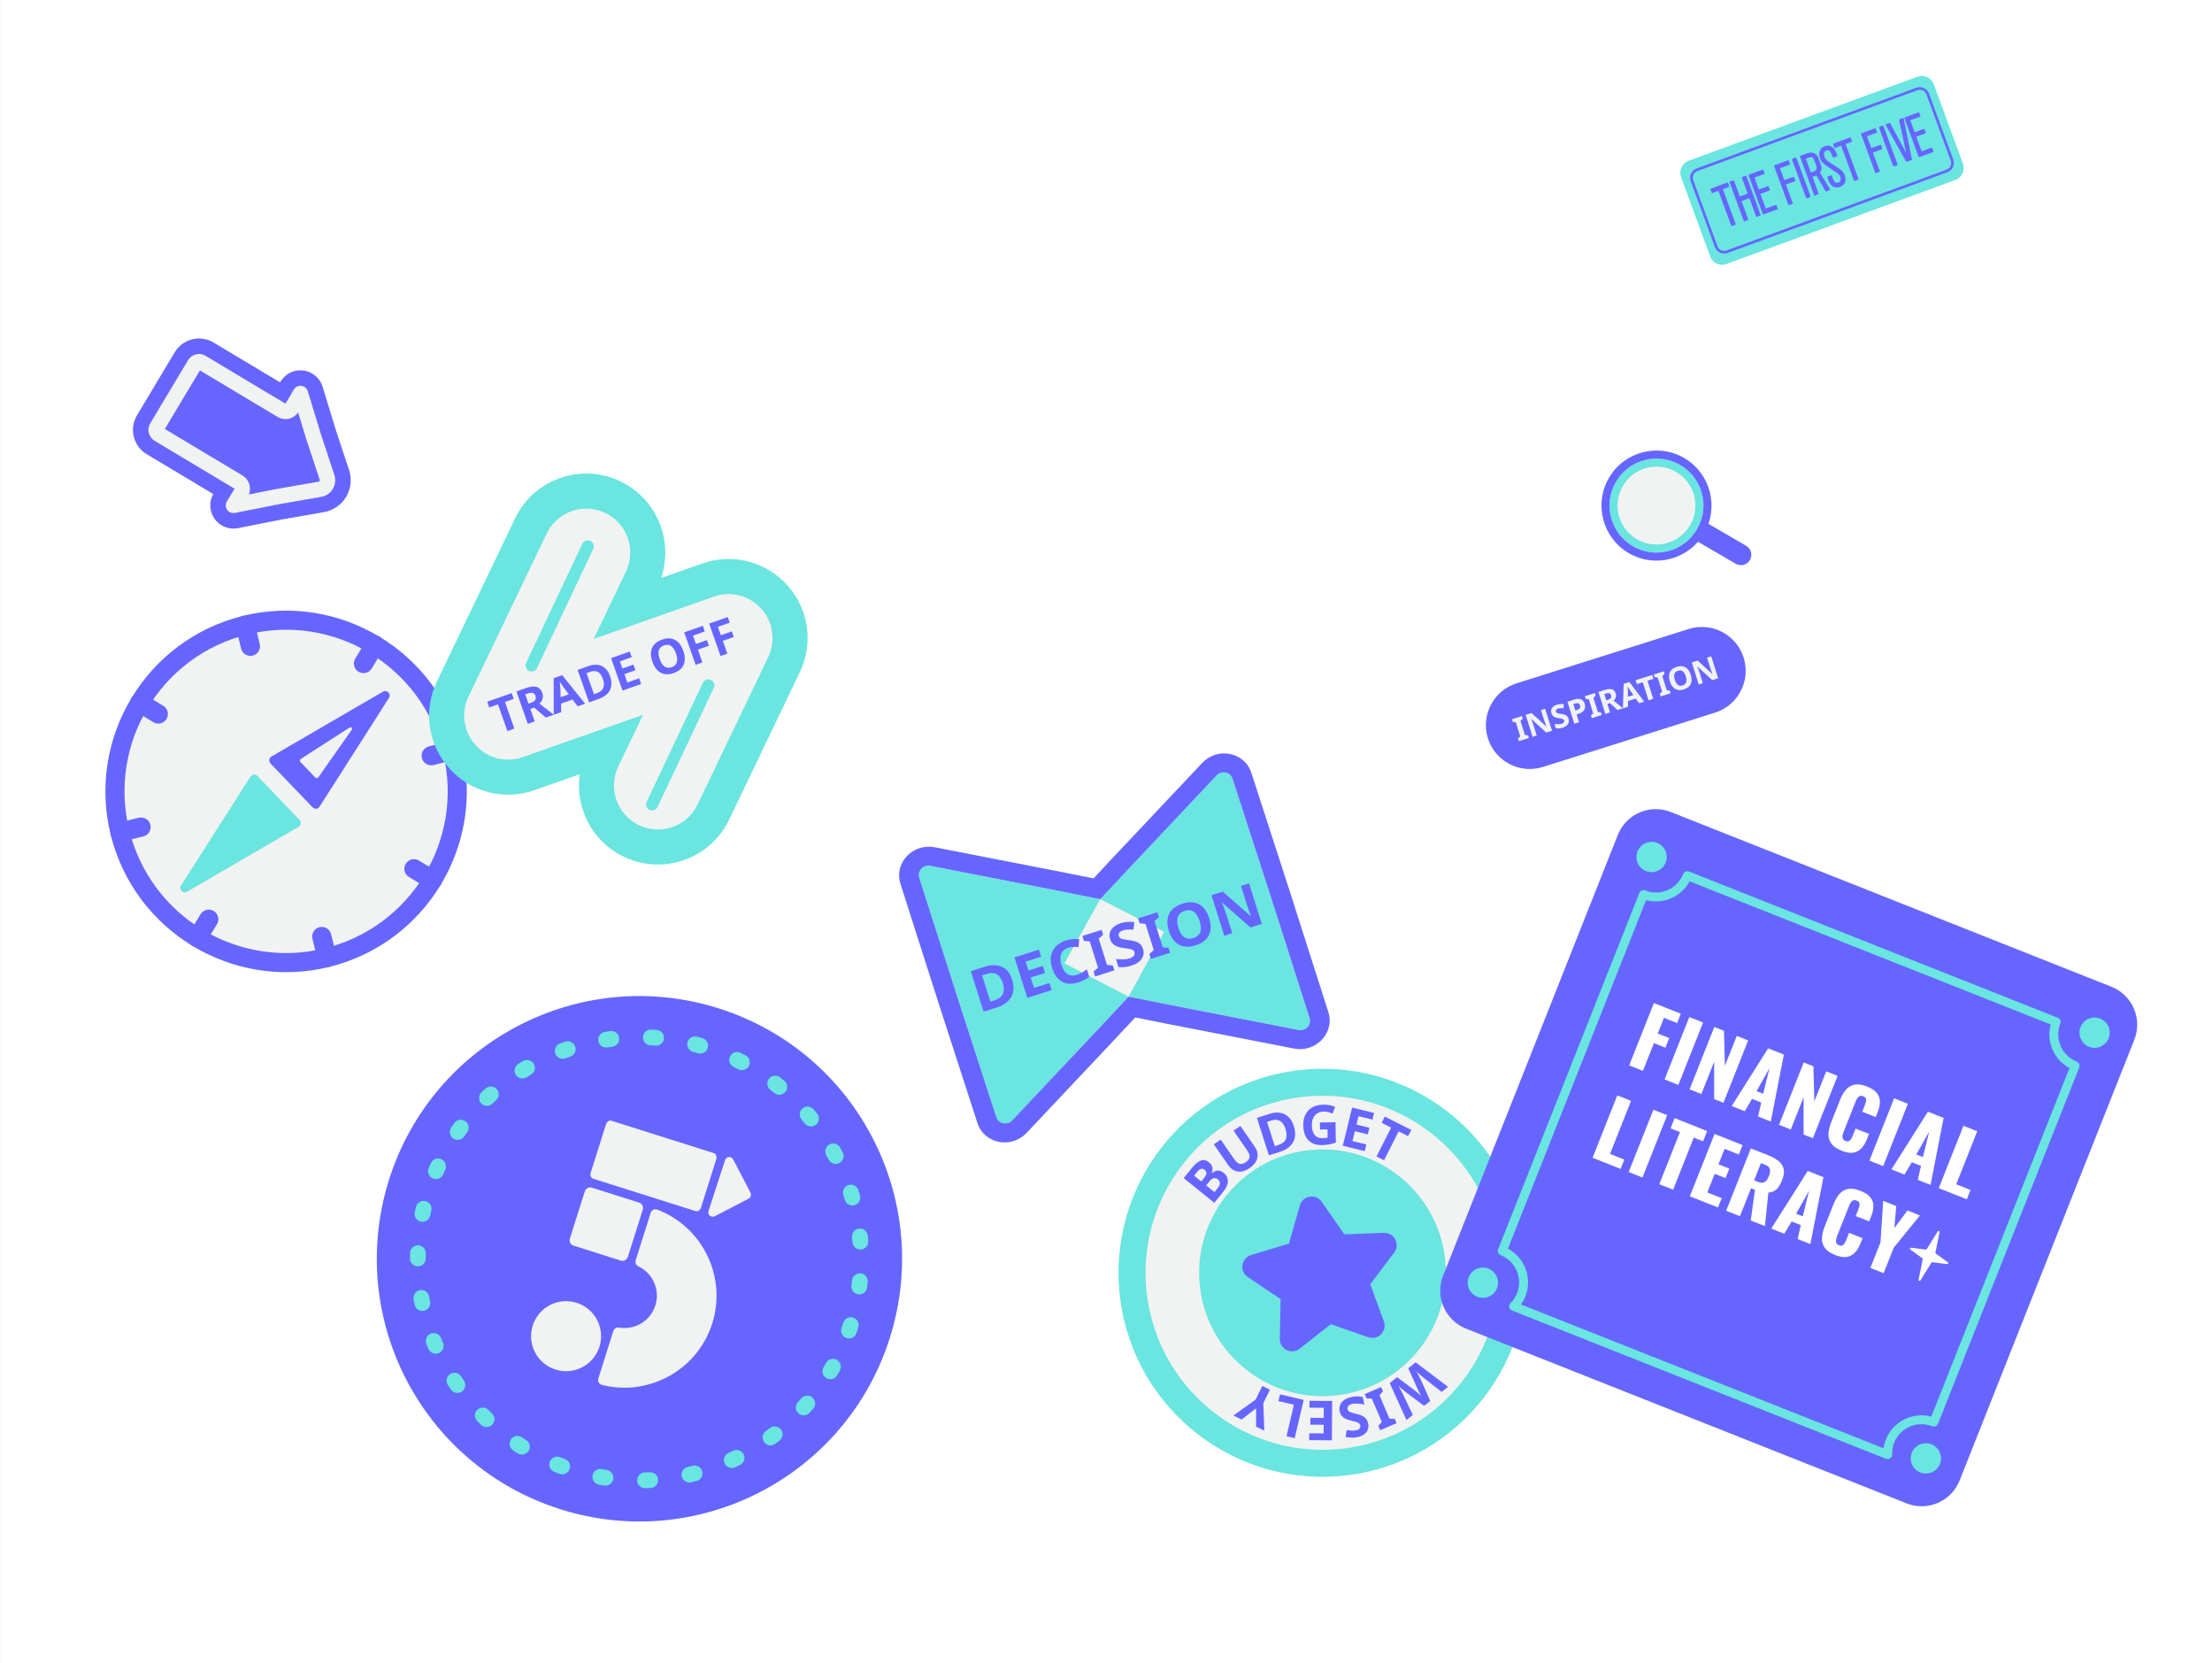 <svg width="459" height="345" viewBox="0 0 459 345" fill="none" xmlns="http://www.w3.org/2000/svg">
<rect x="0" y="0" width="459" height="345" fill="#333333" stroke="none"/>
<rect width="459" height="345" transform="translate(0.005)" fill="white"/>
<g clip-path="url(#clip0_34_4216)">
<path d="M281.885 305.7C304.894 301.581 320.207 279.589 316.089 256.58C311.97 233.571 289.978 218.257 266.969 222.376C243.96 226.495 228.646 248.487 232.765 271.496C236.884 294.505 258.876 309.818 281.885 305.7Z" fill="#6AE5DF"/>
<path d="M280.898 300.188C260.967 303.756 241.846 290.444 238.277 270.509C234.708 250.574 248.025 231.456 267.956 227.888C287.887 224.32 307.008 237.632 310.577 257.567C314.145 277.502 300.833 296.619 280.898 300.188ZM269.916 238.841C256.022 241.328 246.743 254.654 249.23 268.549C251.717 282.443 265.043 291.722 278.937 289.235C292.832 286.748 302.111 273.422 299.624 259.527C297.137 245.633 283.81 236.354 269.916 238.841Z" fill="#F1F2F2"/>
<path d="M267.469 257.978L269.717 250.073C270.305 248.003 273.039 247.543 274.268 249.314L278.959 256.063L287.172 255.758C289.325 255.678 290.603 258.137 289.298 259.854L284.331 266.401L287.156 274.116C287.897 276.138 285.955 278.115 283.918 277.405L276.155 274.701L269.689 279.776C267.997 281.106 265.518 279.869 265.563 277.715L265.734 269.498L258.912 264.919C257.123 263.717 257.536 260.977 259.596 260.355L267.464 257.979L267.469 257.978Z" fill="#6666FF"/>
<path d="M247.282 242.343C247.986 241.473 248.626 240.941 249.203 240.752C249.779 240.563 250.339 240.686 250.881 241.122C251.148 241.337 251.34 241.573 251.454 241.824C251.569 242.078 251.618 242.332 251.605 242.592C251.591 242.852 251.527 243.096 251.409 243.324L251.454 243.359C251.663 243.183 251.897 243.047 252.157 242.94C252.418 242.838 252.696 242.805 252.992 242.851C253.289 242.897 253.604 243.051 253.936 243.318C254.322 243.628 254.577 243.991 254.698 244.403C254.819 244.816 254.816 245.255 254.679 245.718C254.543 246.181 254.28 246.658 253.89 247.145L251.976 249.521L245.625 244.398L247.282 242.343ZM249.885 244.323C250.202 243.931 250.345 243.604 250.324 243.342C250.303 243.079 250.172 242.853 249.941 242.666C249.699 242.469 249.449 242.415 249.192 242.495C248.936 242.575 248.655 242.806 248.349 243.188L247.783 243.891L249.27 245.091L249.886 244.327L249.885 244.323ZM250.29 245.914L251.998 247.29L252.695 246.426C253.019 246.024 253.163 245.675 253.129 245.389C253.094 245.099 252.947 244.854 252.69 244.646C252.529 244.516 252.361 244.439 252.183 244.406C252.005 244.373 251.809 244.409 251.604 244.51C251.398 244.611 251.18 244.805 250.951 245.091L250.29 245.91L250.29 245.914Z" fill="#6666FF"/>
<path d="M260.39 237.915C260.709 238.378 260.9 238.869 260.953 239.379C261.007 239.894 260.903 240.399 260.645 240.901C260.386 241.399 259.941 241.869 259.313 242.3C258.426 242.915 257.592 243.158 256.811 243.023C256.035 242.891 255.385 242.453 254.869 241.707L251.876 237.384L253.296 236.403L256.138 240.508C256.52 241.059 256.902 241.369 257.28 241.439C257.662 241.508 258.076 241.391 258.519 241.079C258.833 240.864 259.049 240.632 259.169 240.391C259.29 240.15 259.316 239.887 259.251 239.598C259.186 239.309 259.035 238.992 258.797 238.647L255.961 234.55L257.381 233.569L260.385 237.912L260.39 237.915Z" fill="#6666FF"/>
<path d="M268.469 233.592C268.754 234.487 268.828 235.282 268.682 235.983C268.541 236.683 268.213 237.279 267.7 237.771C267.19 238.262 266.514 238.641 265.672 238.912L263.302 239.672L260.814 231.901L263.384 231.08C264.206 230.816 264.948 230.735 265.616 230.839C266.284 230.943 266.863 231.222 267.349 231.681C267.835 232.14 268.212 232.778 268.469 233.592ZM266.749 234.214C266.572 233.656 266.339 233.221 266.06 232.91C265.78 232.598 265.45 232.408 265.067 232.335C264.684 232.262 264.252 232.3 263.772 232.455L262.914 232.729L264.53 237.767L265.225 237.544C266.022 237.289 266.548 236.885 266.793 236.334C267.038 235.783 267.028 235.075 266.749 234.214Z" fill="#6666FF"/>
<path d="M273.893 232.858L277.125 232.804L277.194 237.031C276.77 237.184 276.327 237.302 275.866 237.397C275.405 237.489 274.886 237.539 274.298 237.549C273.492 237.56 272.799 237.413 272.228 237.103C271.656 236.792 271.216 236.329 270.912 235.709C270.607 235.088 270.449 234.321 270.435 233.408C270.42 232.555 270.576 231.813 270.897 231.184C271.219 230.554 271.694 230.061 272.319 229.708C272.943 229.356 273.714 229.17 274.628 229.157C275.061 229.149 275.489 229.188 275.908 229.272C276.327 229.356 276.714 229.472 277.058 229.617L276.507 231.009C276.252 230.883 275.968 230.783 275.644 230.704C275.325 230.624 274.987 230.589 274.636 230.596C274.134 230.604 273.7 230.725 273.334 230.963C272.968 231.196 272.687 231.526 272.495 231.943C272.299 232.36 272.207 232.854 272.217 233.416C272.226 233.947 272.306 234.419 272.457 234.83C272.608 235.238 272.841 235.557 273.161 235.783C273.477 236.011 273.887 236.118 274.39 236.114C274.634 236.109 274.842 236.093 275.014 236.071C275.186 236.044 275.343 236.012 275.489 235.986L275.46 234.284L273.917 234.311L273.891 232.871L273.893 232.858Z" fill="#6666FF"/>
<path d="M283.195 238.803L278.631 237.685L280.571 229.762L285.131 230.88L284.792 232.257L281.906 231.552L281.478 233.293L284.163 233.952L283.824 235.328L281.14 234.669L280.641 236.71L283.527 237.415L283.187 238.804L283.195 238.803Z" fill="#6666FF"/>
<path d="M287.201 240.691L285.641 239.904L288.663 233.916L286.692 232.923L287.346 231.628L292.847 234.401L292.193 235.696L290.222 234.703L287.201 240.691Z" fill="#6666FF"/>
<path d="M291.845 294.591L288.373 286.918L289.907 285.689L293.448 288.344C293.518 288.397 293.618 288.477 293.75 288.587C293.881 288.697 294.023 288.818 294.183 288.944C294.339 289.071 294.486 289.195 294.62 289.317C294.758 289.439 294.861 289.532 294.933 289.601C294.88 289.52 294.806 289.396 294.721 289.235C294.637 289.073 294.546 288.905 294.455 288.732C294.363 288.555 294.278 288.39 294.202 288.231C294.126 288.073 294.066 287.95 294.029 287.866L292.217 283.844L293.751 282.615L300.472 287.685L299.14 288.749L295.542 285.919C295.437 285.834 295.311 285.732 295.165 285.612C295.019 285.492 294.866 285.36 294.714 285.229C294.556 285.093 294.409 284.965 294.261 284.837C294.113 284.708 293.994 284.596 293.895 284.498C293.973 284.622 294.059 284.765 294.153 284.929C294.247 285.093 294.338 285.266 294.429 285.439C294.521 285.616 294.606 285.781 294.685 285.935C294.764 286.088 294.826 286.215 294.864 286.311L296.793 290.622L295.518 291.642L291.735 288.815C291.655 288.751 291.549 288.663 291.409 288.555C291.274 288.446 291.128 288.326 290.975 288.194C290.822 288.062 290.675 287.934 290.536 287.808C290.398 287.682 290.279 287.57 290.179 287.472C290.281 287.634 290.394 287.833 290.523 288.068C290.651 288.304 290.775 288.539 290.896 288.784C291.017 289.029 291.118 289.23 291.198 289.392L293.172 293.524L291.84 294.587L291.845 294.591Z" fill="#6666FF"/>
<path d="M283.175 289.199L286.589 287.736L286.974 288.639L286.242 289.45L288.323 294.301L289.416 294.329L289.801 295.232L286.387 296.694L286.001 295.792L286.734 294.981L284.653 290.13L283.56 290.102L283.175 289.199Z" fill="#6666FF"/>
<path d="M277.994 292.779C277.893 292.311 277.914 291.878 278.07 291.476C278.222 291.074 278.496 290.733 278.892 290.447C279.284 290.162 279.796 289.95 280.421 289.812C280.698 289.75 280.971 289.714 281.242 289.691C281.513 289.668 281.779 289.668 282.036 289.686C282.293 289.705 282.541 289.742 282.779 289.799L283.125 291.371C282.71 291.29 282.282 291.225 281.848 291.178C281.414 291.131 280.991 291.151 280.59 291.24C280.318 291.301 280.101 291.387 279.952 291.496C279.801 291.609 279.699 291.735 279.651 291.876C279.599 292.019 279.593 292.175 279.63 292.336C279.675 292.539 279.78 292.692 279.95 292.803C280.121 292.914 280.33 293.006 280.589 293.08C280.846 293.15 281.14 293.227 281.467 293.301C281.673 293.35 281.9 293.413 282.14 293.486C282.382 293.563 282.625 293.67 282.86 293.809C283.096 293.947 283.31 294.132 283.493 294.366C283.677 294.6 283.808 294.899 283.89 295.262C283.997 295.738 283.976 296.171 283.83 296.559C283.684 296.946 283.429 297.275 283.064 297.539C282.699 297.806 282.239 298 281.689 298.124C281.272 298.216 280.866 298.255 280.468 298.24C280.069 298.225 279.648 298.176 279.198 298.089L279.456 296.649C279.851 296.716 280.207 296.76 280.515 296.778C280.824 296.796 281.129 296.771 281.435 296.704C281.642 296.658 281.814 296.584 281.951 296.487C282.083 296.386 282.179 296.27 282.231 296.131C282.284 295.993 282.292 295.845 282.254 295.68C282.212 295.494 282.121 295.347 281.982 295.243C281.843 295.139 281.646 295.049 281.397 294.978C281.148 294.906 280.837 294.829 280.468 294.736C280.015 294.632 279.623 294.508 279.292 294.361C278.96 294.214 278.684 294.019 278.464 293.77C278.247 293.521 278.088 293.188 277.997 292.774L277.994 292.779Z" fill="#6666FF"/>
<path d="M271.733 290.589L276.43 290.625L276.369 298.784L271.671 298.748L271.68 297.332L274.651 297.355L274.665 295.559L271.901 295.538L271.909 294.122L274.673 294.143L274.689 292.042L271.718 292.019L271.728 290.59L271.733 290.589Z" fill="#6666FF"/>
<path d="M270.523 290.41L268.655 298.351L266.953 297.95L268.492 291.41L265.277 290.653L265.607 289.252L270.523 290.41Z" fill="#6666FF"/>
<path d="M260.644 292.149L257.634 294.481L255.928 293.647L260.542 290.357L261.941 287.505L263.52 288.28L262.147 291.084L262.353 296.796L260.647 295.962L260.64 292.154L260.644 292.149Z" fill="#6666FF"/>
</g>
<g clip-path="url(#clip1_34_4216)">
<path d="M438.126 204.695L346.705 168.449C342.354 166.724 337.429 168.853 335.704 173.204L299.459 264.625C297.734 268.976 299.863 273.901 304.213 275.626L395.635 311.871C399.985 313.596 404.911 311.467 406.635 307.117L442.881 215.695C444.606 211.345 442.477 206.42 438.126 204.695Z" fill="#6666FF"/>
<path d="M391.363 302.625L313.746 271.852C313.457 271.738 313.246 271.487 313.181 271.182C313.121 270.879 313.216 270.563 313.432 270.345C314.033 269.752 314.49 269.053 314.8 268.27C316.039 265.146 314.504 261.605 311.385 260.368C310.913 260.181 310.678 259.648 310.868 259.171L340.176 185.246C340.363 184.774 340.897 184.539 341.374 184.728C344.492 185.965 348.039 184.432 349.276 181.313C349.463 180.841 349.996 180.606 350.473 180.795L427.003 211.137C427.474 211.324 427.709 211.857 427.52 212.334C426.284 215.453 427.817 219 430.935 220.236C431.407 220.423 431.642 220.957 431.453 221.434L402.146 295.353C401.959 295.825 401.426 296.06 400.949 295.871C397.83 294.634 394.283 296.167 393.047 299.286C392.736 300.069 392.595 300.893 392.622 301.735C392.635 302.044 392.487 302.339 392.231 302.516C391.98 302.696 391.649 302.732 391.36 302.617L391.363 302.625ZM315.614 270.614L390.851 300.444C390.937 299.82 391.101 299.203 391.337 298.608C392.835 294.83 396.922 292.842 400.756 293.872L429.425 221.56C426.198 219.828 424.577 216.066 425.521 212.527L350.605 182.826C348.873 186.052 345.111 187.674 341.572 186.729L312.905 259.036C316.403 260.913 318.015 265.167 316.519 268.94C316.284 269.534 315.982 270.091 315.616 270.609L315.614 270.614Z" fill="#6AE5DF"/>
<path d="M341.556 180.702C343.169 181.341 344.995 180.552 345.635 178.939C346.274 177.326 345.485 175.5 343.872 174.861C342.259 174.221 340.433 175.01 339.794 176.623C339.154 178.236 339.943 180.062 341.556 180.702Z" fill="#6AE5DF"/>
<path d="M306.543 269.015C308.156 269.655 309.982 268.865 310.621 267.252C311.261 265.639 310.472 263.814 308.859 263.174C307.246 262.535 305.42 263.324 304.78 264.937C304.141 266.55 304.93 268.376 306.543 269.015Z" fill="#6AE5DF"/>
<path d="M433.481 217.147C435.094 217.786 436.92 216.997 437.56 215.384C438.199 213.771 437.41 211.945 435.797 211.306C434.184 210.666 432.358 211.456 431.719 213.069C431.079 214.681 431.868 216.507 433.481 217.147Z" fill="#6AE5DF"/>
<path d="M398.468 305.46C400.081 306.099 401.907 305.31 402.546 303.697C403.186 302.084 402.397 300.258 400.784 299.619C399.171 298.979 397.345 299.769 396.705 301.381C396.066 302.994 396.855 304.82 398.468 305.46Z" fill="#6AE5DF"/>
<path d="M338.063 221.013L343.192 208.077L348.781 210.293L348.014 212.227L345.281 211.144L343.989 214.402L346.368 215.345L345.578 217.339L343.199 216.395L340.919 222.145L338.063 221.013Z" fill="white"/>
<path d="M345.41 223.926L350.539 210.99L353.395 212.122L348.266 225.058L345.41 223.926Z" fill="white"/>
<path d="M350.597 225.982L355.726 213.046L357.735 213.843L357.919 221.121L360.388 214.894L362.751 215.831L357.622 228.767L355.693 228.003L355.699 220.247L353.041 226.951L350.597 225.982Z" fill="white"/>
<path d="M359.332 229.445L366.904 217.478L370.162 218.77L367.445 232.662L364.809 231.617L365.463 228.714L363.561 227.96L362.033 230.516L359.332 229.445ZM364.496 226.352L365.868 226.896L367.183 221.576L364.496 226.352Z" fill="white"/>
<path d="M369.155 233.34L374.283 220.403L376.293 221.2L376.477 228.479L378.946 222.252L381.309 223.189L376.18 236.125L374.251 235.36L374.256 227.604L371.598 234.308L369.155 233.34Z" fill="white"/>
<path d="M382.14 238.705C381.159 238.316 380.458 237.833 380.027 237.247C379.601 236.662 379.397 236.005 379.416 235.268C379.435 234.532 379.619 233.724 379.965 232.85L381.813 228.188C382.168 227.293 382.59 226.574 383.083 226.019C383.573 225.469 384.173 225.13 384.881 225.002C385.589 224.873 386.435 225.01 387.415 225.399C388.396 225.788 389.058 226.23 389.474 226.761C389.884 227.289 390.09 227.879 390.092 228.531C390.094 229.183 389.95 229.876 389.657 230.616L389.213 231.736L386.421 230.629L386.933 229.337C387.035 229.08 387.12 228.835 387.186 228.588C387.253 228.342 387.254 228.119 387.187 227.913C387.12 227.706 386.93 227.544 386.625 227.423C386.319 227.302 386.073 227.298 385.865 227.401C385.656 227.504 385.487 227.667 385.354 227.893C385.22 228.119 385.105 228.365 384.998 228.632L382.587 234.715C382.472 235.004 382.389 235.275 382.342 235.535C382.295 235.796 382.317 236.022 382.404 236.224C382.491 236.426 382.673 236.578 382.952 236.689C383.252 236.808 383.49 236.815 383.681 236.711C383.871 236.607 384.03 236.44 384.16 236.206C384.29 235.973 384.403 235.733 384.505 235.475L385.043 234.12L387.835 235.226L387.391 236.346C387.1 237.081 386.731 237.697 386.282 238.189C385.833 238.681 385.275 238.993 384.602 239.11C383.932 239.235 383.111 239.102 382.141 238.718L382.14 238.705Z" fill="white"/>
<path d="M387.911 240.776L393.039 227.839L395.896 228.972L390.767 241.908L387.911 240.776Z" fill="white"/>
<path d="M392.482 242.588L400.054 230.621L403.312 231.912L400.595 245.805L397.958 244.759L398.613 241.856L396.711 241.102L395.182 243.659L392.482 242.588ZM397.64 239.493L399.012 240.036L400.328 234.717L397.64 239.493Z" fill="white"/>
<path d="M402.299 246.48L407.428 233.544L410.284 234.677L405.922 245.678L408.891 246.855L408.124 248.79L402.294 246.478L402.299 246.48Z" fill="white"/>
<path d="M330.467 240.171L335.594 227.24L338.45 228.372L334.088 239.374L337.057 240.551L336.29 242.486L330.46 240.174L330.467 240.171Z" fill="white"/>
<path d="M337.959 243.141L343.086 230.21L345.942 231.342L340.815 244.273L337.959 243.141Z" fill="white"/>
<path d="M344.315 245.661L348.6 234.852L346.649 234.079L347.491 231.957L354.243 234.634L353.401 236.756L351.467 235.989L347.182 246.797L344.309 245.659L344.315 245.661Z" fill="white"/>
<path d="M350.649 248.172L355.775 235.241L361.59 237.546L360.818 239.492L357.866 238.321L356.593 241.531L358.844 242.423L358.06 244.401L355.809 243.508L354.277 247.372L357.262 248.555L356.495 250.49L350.649 248.172Z" fill="white"/>
<path d="M358.189 251.161L363.315 238.23L366.873 239.641C367.747 239.987 368.464 240.384 369.025 240.829C369.587 241.275 369.949 241.816 370.113 242.451C370.276 243.086 370.175 243.858 369.816 244.764C369.605 245.295 369.373 245.754 369.124 246.133C368.875 246.512 368.577 246.809 368.225 247.023C367.874 247.237 367.447 247.36 366.943 247.395L366.235 254.358L363.283 253.187L364.161 246.826L363.347 246.503L361.048 252.301L358.192 251.169L358.189 251.161ZM363.994 244.856L364.792 245.172C365.194 245.332 365.538 245.387 365.82 245.332C366.103 245.276 366.341 245.129 366.538 244.897C366.738 244.66 366.91 244.35 367.061 243.97C367.28 243.418 367.35 242.943 367.268 242.557C367.185 242.171 366.877 241.869 366.33 241.652L365.403 241.285L363.986 244.859L363.994 244.856Z" fill="white"/>
<path d="M367.545 254.871L375.115 242.909L378.373 244.2L375.658 258.087L373.022 257.042L373.674 254.144L371.772 253.39L370.246 255.942L367.545 254.871ZM372.707 251.783L374.079 252.327L375.394 247.007L372.707 251.783Z" fill="white"/>
<path d="M380.785 260.343C379.805 259.955 379.103 259.472 378.672 258.885C378.246 258.301 378.042 257.643 378.061 256.907C378.08 256.17 378.264 255.363 378.61 254.489L380.459 249.827C380.814 248.932 381.235 248.212 381.728 247.658C382.219 247.108 382.818 246.769 383.527 246.64C384.235 246.512 385.08 246.649 386.061 247.037C387.041 247.426 387.703 247.868 388.119 248.399C388.535 248.93 388.736 249.518 388.738 250.17C388.74 250.822 388.595 251.515 388.302 252.254L387.858 253.374L385.066 252.268L385.578 250.976C385.68 250.719 385.765 250.473 385.832 250.227C385.898 249.981 385.9 249.758 385.833 249.552C385.766 249.345 385.576 249.183 385.27 249.062C384.965 248.941 384.719 248.936 384.51 249.04C384.302 249.143 384.132 249.305 383.999 249.531C383.866 249.758 383.75 250.003 383.644 250.271L381.232 256.353C381.118 256.643 381.035 256.914 380.99 257.169C380.944 257.424 380.964 257.655 381.052 257.857C381.139 258.059 381.32 258.211 381.599 258.322C381.899 258.441 382.138 258.449 382.328 258.344C382.518 258.24 382.677 258.074 382.807 257.84C382.937 257.606 383.051 257.366 383.153 257.109L383.69 255.753L386.482 256.86L386.038 257.98C385.747 258.714 385.379 259.331 384.93 259.822C384.48 260.314 383.923 260.626 383.25 260.744C382.577 260.861 381.759 260.735 380.789 260.351L380.785 260.343Z" fill="white"/>
<path d="M388.112 263.025L390.207 257.741L390.779 249.119L393.48 250.189L393.086 254.765L395.811 251.114L398.399 252.14L392.956 258.831L390.861 264.115L388.117 263.027L388.112 263.025Z" fill="white"/>
<path d="M399.808 259.129L402.081 255.46C402.204 255.261 402.515 255.384 402.467 255.613L401.609 259.843C401.595 259.925 401.623 260.01 401.692 260.056L404.189 261.858C404.368 261.985 404.256 262.269 404.038 262.239L400.984 261.84C400.901 261.832 400.818 261.868 400.778 261.938L398.505 265.607C398.382 265.807 398.071 265.684 398.119 265.454L398.977 261.225C398.991 261.143 398.963 261.058 398.894 261.012L396.397 259.209C396.218 259.082 396.33 258.798 396.548 258.829L399.602 259.227C399.685 259.236 399.768 259.2 399.808 259.129Z" fill="white"/>
</g>
<g clip-path="url(#clip2_34_4216)">
<path d="M350.405 130.486L314.686 141.755C309.896 143.266 307.238 148.374 308.749 153.165C310.261 157.955 315.369 160.613 320.159 159.102L355.877 147.833C360.668 146.322 363.326 141.214 361.814 136.423C360.303 131.633 355.195 128.975 350.405 130.486Z" fill="#6666FF"/>
<path d="M317.242 153.099L315.169 153.753L314.996 153.204L315.47 152.774L314.541 149.829L313.906 149.749L313.733 149.2L315.805 148.546L315.978 149.096L315.504 149.525L316.433 152.47L317.068 152.55L317.242 153.099Z" fill="#F1F2F2"/>
<path d="M322.055 151.581L320.831 151.967L317.764 149.151L317.737 149.159C317.79 149.3 317.844 149.444 317.895 149.585C317.945 149.727 317.999 149.87 318.05 150.012C318.1 150.153 318.152 150.298 318.202 150.439L318.878 152.58L318.018 152.852L316.583 148.301L317.8 147.917L320.853 150.703L320.871 150.697C320.822 150.558 320.775 150.418 320.726 150.282C320.676 150.143 320.627 150.007 320.578 149.87C320.53 149.734 320.481 149.598 320.431 149.459L319.751 147.304L320.619 147.031L322.055 151.581Z" fill="#F1F2F2"/>
<path d="M325.485 149.11C325.569 149.378 325.577 149.633 325.509 149.873C325.439 150.114 325.3 150.327 325.085 150.514C324.869 150.702 324.584 150.85 324.228 150.963C324.072 151.012 323.914 151.05 323.756 151.076C323.599 151.103 323.445 151.116 323.295 151.12C323.144 151.124 322.998 151.114 322.855 151.095L322.571 150.196C322.818 150.22 323.069 150.237 323.324 150.241C323.58 150.248 323.823 150.215 324.054 150.142C324.211 150.093 324.331 150.032 324.413 149.959C324.495 149.886 324.546 149.806 324.569 149.72C324.591 149.635 324.586 149.546 324.556 149.45C324.52 149.336 324.449 149.25 324.347 149.195C324.243 149.141 324.115 149.096 323.96 149.069C323.806 149.042 323.631 149.013 323.436 148.987C323.314 148.97 323.18 148.945 323.034 148.915C322.89 148.885 322.743 148.835 322.598 148.764C322.454 148.695 322.321 148.597 322.202 148.471C322.084 148.345 321.991 148.179 321.924 147.97C321.839 147.699 321.829 147.446 321.893 147.213C321.956 146.98 322.087 146.775 322.289 146.6C322.488 146.427 322.744 146.287 323.06 146.188C323.299 146.113 323.533 146.068 323.765 146.056C323.998 146.044 324.245 146.05 324.511 146.08L324.435 146.93C324.201 146.91 323.992 146.903 323.813 146.91C323.634 146.914 323.454 146.947 323.282 147.002C323.163 147.039 323.068 147.09 322.995 147.156C322.922 147.22 322.875 147.294 322.852 147.377C322.828 147.46 322.832 147.546 322.862 147.639C322.895 147.745 322.955 147.825 323.043 147.88C323.13 147.934 323.248 147.975 323.396 148.001C323.544 148.028 323.729 148.06 323.95 148.092C324.218 148.13 324.453 148.181 324.656 148.249C324.858 148.316 325.027 148.418 325.167 148.548C325.308 148.679 325.414 148.867 325.489 149.106L325.485 149.11Z" fill="#F1F2F2"/>
<path d="M326.671 145.121C327.257 144.936 327.728 144.922 328.087 145.077C328.445 145.233 328.692 145.534 328.832 145.98C328.895 146.179 328.926 146.379 328.923 146.581C328.922 146.783 328.873 146.979 328.782 147.169C328.69 147.358 328.542 147.53 328.346 147.685C328.147 147.839 327.884 147.968 327.558 148.071L327.144 148.202L327.653 149.815L326.679 150.122L325.244 145.572L326.671 145.121ZM326.89 145.927L326.471 146.06L326.893 147.397L327.217 147.295C327.395 147.239 327.542 147.169 327.657 147.083C327.773 146.997 327.851 146.891 327.887 146.765C327.923 146.64 327.917 146.49 327.863 146.321C327.799 146.116 327.686 145.98 327.526 145.908C327.366 145.836 327.153 145.845 326.89 145.927Z" fill="#F1F2F2"/>
<path d="M332.37 148.326L330.298 148.98L330.125 148.431L330.599 148.001L329.67 145.056L329.035 144.976L328.862 144.427L330.934 143.773L331.107 144.323L330.633 144.752L331.562 147.697L332.197 147.777L332.37 148.326Z" fill="#F1F2F2"/>
<path d="M333.076 143.101C333.474 142.975 333.821 142.921 334.118 142.935C334.412 142.953 334.655 143.037 334.847 143.193C335.039 143.348 335.179 143.572 335.271 143.864C335.336 144.068 335.356 144.26 335.333 144.44C335.311 144.619 335.256 144.785 335.168 144.932C335.081 145.082 334.969 145.217 334.832 145.339L336.761 146.939L335.646 147.29L334.082 145.864L333.541 146.035L334.091 147.781L333.118 148.088L331.682 143.538L333.078 143.097L333.076 143.101ZM333.297 143.865L332.896 143.992L333.305 145.287L333.705 145.16C333.965 145.078 334.148 144.962 334.255 144.812C334.362 144.661 334.376 144.465 334.299 144.223C334.257 144.088 334.191 143.983 334.108 143.913C334.021 143.841 333.913 143.802 333.778 143.792C333.644 143.782 333.486 143.809 333.298 143.868L333.297 143.865Z" fill="#F1F2F2"/>
<path d="M340.115 145.883L339.427 144.922L337.822 145.428L337.81 146.61L336.759 146.942L336.917 141.868L338.114 141.491L341.169 145.551L340.118 145.882L340.115 145.883ZM338.314 143.292C338.278 143.233 338.219 143.147 338.144 143.03C338.067 142.915 337.992 142.795 337.914 142.671C337.838 142.549 337.776 142.446 337.728 142.368C337.743 142.471 337.752 142.591 337.76 142.728C337.769 142.866 337.776 143.001 337.784 143.126C337.792 143.255 337.798 143.364 337.802 143.451L337.787 144.541L338.941 144.176L338.311 143.29L338.314 143.292Z" fill="#F1F2F2"/>
<path d="M343.044 144.959L342.071 145.266L340.89 141.525L339.659 141.914L339.404 141.104L342.84 140.02L343.095 140.83L341.864 141.218L343.044 144.959Z" fill="#F1F2F2"/>
<path d="M346.671 143.815L344.599 144.469L344.426 143.919L344.9 143.49L343.971 140.545L343.336 140.465L343.163 139.916L345.235 139.262L345.408 139.811L344.934 140.241L345.863 143.186L346.498 143.266L346.671 143.815Z" fill="#F1F2F2"/>
<path d="M350.839 139.991C350.95 140.344 351.006 140.677 351.011 140.99C351.014 141.304 350.959 141.593 350.85 141.858C350.738 142.121 350.565 142.35 350.329 142.547C350.091 142.745 349.787 142.899 349.413 143.017C349.039 143.135 348.703 143.18 348.395 143.157C348.087 143.132 347.811 143.044 347.568 142.893C347.325 142.742 347.116 142.534 346.938 142.275C346.76 142.016 346.617 141.708 346.504 141.35C346.355 140.878 346.303 140.445 346.349 140.046C346.393 139.649 346.546 139.303 346.806 139.008C347.066 138.713 347.445 138.489 347.941 138.333C348.437 138.176 348.87 138.144 349.253 138.237C349.635 138.329 349.956 138.525 350.221 138.827C350.485 139.129 350.692 139.516 350.841 139.988L350.839 139.991ZM347.533 141.034C347.632 141.347 347.758 141.608 347.907 141.812C348.058 142.015 348.236 142.154 348.446 142.219C348.655 142.288 348.891 142.278 349.153 142.195C349.416 142.112 349.625 141.979 349.757 141.806C349.886 141.631 349.953 141.417 349.958 141.165C349.963 140.912 349.913 140.627 349.815 140.314C349.665 139.839 349.459 139.493 349.198 139.275C348.937 139.06 348.605 139.013 348.196 139.142C347.928 139.226 347.73 139.356 347.599 139.534C347.468 139.71 347.399 139.924 347.391 140.178C347.383 140.431 347.432 140.716 347.533 141.034Z" fill="#F1F2F2"/>
<path d="M356.523 140.707L355.3 141.092L352.232 138.276L352.206 138.285C352.259 138.426 352.313 138.569 352.363 138.711C352.414 138.852 352.468 138.996 352.518 139.137C352.569 139.279 352.62 139.423 352.671 139.565L353.346 141.706L352.487 141.977L351.051 137.427L352.269 137.043L355.321 139.828L355.34 139.822C355.29 139.684 355.243 139.544 355.194 139.407C355.145 139.269 355.096 139.132 355.047 138.996C354.998 138.86 354.949 138.723 354.9 138.584L354.22 136.43L355.087 136.156L356.523 140.707Z" fill="#F1F2F2"/>
</g>
<g clip-path="url(#clip3_34_4216)">
<path d="M397.876 15.913L350.4 33.345C349.027 33.849 348.323 35.372 348.827 36.745L354.865 53.19C355.369 54.563 356.891 55.267 358.265 54.763L405.74 37.331C407.113 36.827 407.818 35.305 407.314 33.931L401.275 17.487C400.771 16.113 399.249 15.409 397.876 15.913Z" fill="#6AE5DF"/>
<path d="M404.1 35.728L358.476 52.481C357.42 52.868 356.246 52.325 355.859 51.269L350.828 37.568C350.44 36.513 350.984 35.339 352.039 34.952L397.663 18.199C398.719 17.811 399.893 18.355 400.28 19.41L405.311 33.111C405.699 34.167 405.155 35.341 404.1 35.728ZM352.232 35.477C351.465 35.758 351.071 36.609 351.353 37.376L356.384 51.077C356.665 51.843 357.516 52.237 358.283 51.956L403.907 35.203C404.674 34.922 405.068 34.071 404.786 33.304L399.755 19.603C399.474 18.836 398.623 18.443 397.856 18.724L352.232 35.477Z" fill="#6666FF"/>
<path d="M358.422 37.873L354.995 39.131C354.937 39.153 354.907 39.217 354.929 39.275L355.185 39.973C355.206 40.031 355.271 40.061 355.329 40.04L356.576 39.582L359.231 46.813C359.252 46.871 359.317 46.901 359.375 46.88L360.094 46.615C360.152 46.594 360.182 46.53 360.161 46.472L357.506 39.243L358.754 38.785C358.811 38.764 358.841 38.699 358.82 38.642L358.564 37.943C358.542 37.886 358.478 37.856 358.42 37.877L358.422 37.873Z" fill="#6666FF"/>
<path d="M362.233 36.462L361.514 36.726C361.456 36.747 361.426 36.812 361.447 36.87L362.654 40.157L361.026 40.755L359.819 37.467C359.798 37.41 359.733 37.38 359.676 37.401L358.956 37.665C358.898 37.686 358.868 37.751 358.89 37.809L361.844 45.854C361.865 45.912 361.93 45.941 361.987 45.92L362.707 45.656C362.764 45.635 362.794 45.57 362.773 45.513L361.376 41.708L363.004 41.11L364.401 44.915C364.422 44.972 364.487 45.002 364.545 44.981L365.264 44.717C365.322 44.696 365.352 44.631 365.331 44.574L362.378 36.531C362.356 36.473 362.292 36.443 362.234 36.465L362.233 36.462Z" fill="#6666FF"/>
<path d="M368.473 42.508L366.422 43.261L365.304 40.218L367.187 39.526C367.245 39.505 367.275 39.441 367.254 39.383L366.997 38.684C366.976 38.627 366.911 38.597 366.853 38.618L364.971 39.309L364.063 36.836L366.092 36.09C366.15 36.069 366.18 36.005 366.159 35.947L365.902 35.248C365.881 35.191 365.816 35.161 365.759 35.182L362.905 36.23C362.847 36.251 362.817 36.316 362.838 36.374L365.788 44.408C365.81 44.466 365.874 44.496 365.932 44.475L368.807 43.419C368.865 43.398 368.895 43.333 368.874 43.275L368.617 42.577C368.596 42.519 368.531 42.489 368.473 42.511L368.473 42.508Z" fill="#6666FF"/>
<path d="M371.022 33.246L368.189 34.287C368.131 34.308 368.102 34.373 368.123 34.43L371.077 42.475C371.098 42.533 371.163 42.563 371.22 42.542L371.94 42.278C371.998 42.257 372.028 42.192 372.006 42.134L370.589 38.274L372.461 37.587C372.519 37.566 372.549 37.501 372.528 37.443L372.271 36.745C372.25 36.687 372.185 36.657 372.128 36.678L370.256 37.366L369.347 34.892L371.356 34.155C371.414 34.134 371.444 34.069 371.422 34.011L371.166 33.313C371.145 33.255 371.08 33.225 371.022 33.246Z" fill="#6666FF"/>
<path d="M372.459 32.719L372.06 32.865C371.913 32.919 371.838 33.082 371.892 33.228L374.724 40.942C374.778 41.089 374.94 41.164 375.087 41.11L375.486 40.964C375.633 40.91 375.708 40.748 375.654 40.601L372.821 32.887C372.768 32.74 372.605 32.665 372.459 32.719Z" fill="#6666FF"/>
<path d="M377.885 34.326L377.264 32.635C377.049 32.05 376.599 31.816 376.261 31.722C375.873 31.614 375.411 31.638 375.02 31.782L373.56 32.318C373.502 32.339 373.472 32.404 373.493 32.462L376.444 40.496C376.465 40.554 376.529 40.584 376.587 40.563L377.307 40.298C377.364 40.277 377.394 40.213 377.373 40.155L376.107 36.707L376.54 36.548C376.669 36.501 376.793 36.449 376.911 36.388L378.786 39.654C378.812 39.701 378.871 39.721 378.923 39.702L379.685 39.422C379.716 39.411 379.739 39.384 379.751 39.353C379.764 39.322 379.76 39.287 379.741 39.259L377.646 35.794C377.994 35.371 378.078 34.851 377.884 34.324L377.885 34.326ZM374.717 32.921L375.213 32.739C375.83 32.512 376.185 32.513 376.418 33.148L376.9 34.459C377.1 35.005 376.894 35.385 376.269 35.614L375.773 35.796L374.717 32.921Z" fill="#6666FF"/>
<path d="M380.336 34.111C379.209 33.372 378.81 33.096 378.656 32.678C378.277 31.646 378.657 31.358 379.033 31.22C379.324 31.113 379.757 31.1 380.164 32.208L380.316 32.62C380.337 32.678 380.401 32.708 380.459 32.687L381.179 32.422C381.236 32.401 381.266 32.337 381.245 32.279L381.055 31.762C380.379 29.921 379.182 30.134 378.699 30.311C377.596 30.716 377.232 31.672 377.696 32.935C377.982 33.715 378.597 34.148 379.849 34.976L380.26 35.245C381.388 35.978 381.711 36.258 381.835 36.597C382.077 37.256 381.957 37.682 381.471 37.86C381.106 37.994 380.68 37.996 380.307 36.98L380.11 36.441C380.088 36.383 380.024 36.354 379.966 36.375L379.246 36.639C379.189 36.66 379.159 36.725 379.18 36.783L379.429 37.46C379.949 38.878 380.999 39.067 381.805 38.772C382.845 38.39 383.206 37.456 382.77 36.269C382.502 35.539 381.936 35.166 380.699 34.354L380.334 34.115L380.336 34.111Z" fill="#6666FF"/>
<path d="M383.896 28.519L380.47 29.777C380.412 29.799 380.382 29.863 380.403 29.921L380.66 30.619C380.681 30.677 380.745 30.707 380.803 30.686L382.05 30.228L384.706 37.459C384.727 37.517 384.791 37.547 384.849 37.526L385.569 37.261C385.626 37.24 385.656 37.175 385.635 37.118L382.981 29.889L384.228 29.431C384.286 29.41 384.316 29.345 384.294 29.288L384.038 28.589C384.017 28.532 383.952 28.502 383.894 28.523L383.896 28.519Z" fill="#6666FF"/>
<path d="M389.077 26.617L386.243 27.657C386.186 27.678 386.156 27.743 386.177 27.801L389.131 35.846C389.152 35.904 389.217 35.934 389.275 35.912L389.994 35.648C390.052 35.627 390.082 35.562 390.061 35.505L388.643 31.645L390.515 30.957C390.573 30.936 390.603 30.872 390.582 30.814L390.325 30.116C390.304 30.058 390.24 30.028 390.182 30.049L388.31 30.736L387.402 28.263L389.41 27.525C389.468 27.504 389.498 27.44 389.477 27.382L389.22 26.683C389.199 26.626 389.134 26.596 389.077 26.617Z" fill="#6666FF"/>
<path d="M390.513 26.09L390.114 26.237C389.967 26.29 389.892 26.453 389.946 26.599L392.779 34.313C392.832 34.46 392.995 34.535 393.141 34.481L393.54 34.335C393.687 34.281 393.762 34.119 393.708 33.972L390.876 26.258C390.822 26.111 390.659 26.036 390.513 26.09Z" fill="#6666FF"/>
<path d="M394.869 24.49L394.139 24.758C394.087 24.777 394.056 24.833 394.068 24.889L395.552 31.745L392.227 25.564C392.2 25.515 392.141 25.492 392.089 25.511L391.359 25.779C391.327 25.791 391.303 25.814 391.291 25.846C391.278 25.877 391.282 25.912 391.299 25.941L395.517 33.51C395.543 33.557 395.603 33.58 395.655 33.561L396.661 33.192C396.713 33.172 396.744 33.119 396.733 33.064L395.022 24.583C395.022 24.583 395.019 24.566 395.016 24.558C394.995 24.501 394.93 24.471 394.873 24.492L394.869 24.49Z" fill="#6666FF"/>
<path d="M400.808 30.635L398.758 31.388L397.64 28.345L399.523 27.653C399.581 27.632 399.61 27.567 399.589 27.51L399.333 26.811C399.312 26.753 399.247 26.724 399.189 26.745L397.307 27.436L396.398 24.963L398.428 24.217C398.486 24.196 398.516 24.132 398.494 24.074L398.238 23.375C398.217 23.318 398.152 23.288 398.094 23.309L395.24 24.357C395.183 24.378 395.153 24.443 395.174 24.5L398.124 32.535C398.145 32.593 398.21 32.623 398.268 32.602L401.143 31.546C401.201 31.525 401.23 31.46 401.209 31.402L400.953 30.704C400.932 30.646 400.867 30.616 400.809 30.637L400.808 30.635Z" fill="#6666FF"/>
</g>
<g clip-path="url(#clip4_34_4216)">
<path d="M116.262 313.083C144.955 322.155 175.57 306.249 184.641 277.555C193.713 248.862 177.807 218.248 149.114 209.176C120.421 200.104 89.806 216.01 80.734 244.703C71.663 273.397 87.569 304.011 116.262 313.083Z" fill="#6666FF"/>
<path d="M116.159 305.764C116.159 305.764 116.107 305.748 116.081 305.739C115.727 305.61 115.372 305.469 115.021 305.33C114.184 304.997 113.776 304.045 114.11 303.207C114.443 302.37 115.393 301.967 116.232 302.296C116.557 302.427 116.888 302.554 117.221 302.677C118.065 302.989 118.498 303.932 118.185 304.776C117.881 305.594 116.985 306.025 116.164 305.766L116.159 305.764ZM124.073 307.935C123.299 307.69 122.809 306.907 122.96 306.086C123.121 305.199 123.971 304.605 124.858 304.766C125.203 304.829 125.556 304.889 125.9 304.941C126.788 305.078 127.402 305.919 127.264 306.806C127.125 307.7 126.286 308.309 125.398 308.171C125.029 308.111 124.654 308.05 124.28 307.983C124.21 307.972 124.142 307.951 124.075 307.93L124.073 307.935ZM107.813 301.668C107.683 301.627 107.558 301.57 107.44 301.493C107.12 301.295 106.796 301.089 106.484 300.882C105.732 300.387 105.522 299.372 106.017 298.62C106.513 297.863 107.527 297.657 108.279 298.152C108.571 298.348 108.872 298.534 109.167 298.724C109.93 299.2 110.165 300.212 109.689 300.976C109.286 301.619 108.504 301.887 107.813 301.668ZM133.345 308.649C132.696 308.444 132.221 307.848 132.201 307.133C132.179 306.229 132.889 305.482 133.793 305.459C134.145 305.45 134.498 305.436 134.851 305.422C135.75 305.38 136.519 306.075 136.56 306.974C136.607 307.875 135.907 308.642 135.008 308.683C134.631 308.701 134.256 308.714 133.875 308.725C133.691 308.73 133.511 308.702 133.34 308.647L133.345 308.649ZM100.468 295.963C100.239 295.89 100.022 295.765 99.833 295.585C99.556 295.32 99.285 295.057 99.017 294.784C98.38 294.143 98.381 293.109 99.023 292.471C99.664 291.834 100.698 291.835 101.335 292.477C101.582 292.726 101.836 292.972 102.09 293.218C102.744 293.842 102.765 294.878 102.143 295.527C101.699 295.992 101.041 296.138 100.464 295.956L100.468 295.963ZM142.569 307.473C142.039 307.306 141.605 306.872 141.47 306.286C141.261 305.409 141.808 304.53 142.69 304.323C143.035 304.244 143.377 304.157 143.719 304.071C144.591 303.844 145.486 304.373 145.708 305.243C145.934 306.12 145.407 307.011 144.536 307.233C144.169 307.328 143.803 307.418 143.439 307.503C143.142 307.575 142.846 307.555 142.575 307.47L142.569 307.473ZM94.424 288.886C94.092 288.781 93.789 288.565 93.572 288.256C93.355 287.948 93.147 287.631 92.937 287.318C92.438 286.566 92.65 285.553 93.402 285.054C94.154 284.554 95.167 284.766 95.666 285.518C95.859 285.813 96.058 286.105 96.263 286.398C96.776 287.143 96.591 288.16 95.846 288.673C95.415 288.971 94.887 289.032 94.424 288.886ZM151.361 304.464C150.935 304.33 150.568 304.025 150.37 303.585C149.995 302.764 150.352 301.797 151.175 301.417C151.495 301.272 151.812 301.121 152.13 300.964C152.941 300.569 153.92 300.907 154.316 301.713C154.712 302.523 154.379 303.504 153.568 303.899C153.229 304.066 152.887 304.227 152.54 304.386C152.158 304.562 151.742 304.579 151.367 304.461L151.361 304.464ZM89.928 280.75C89.492 280.612 89.113 280.292 88.914 279.835C88.767 279.485 88.621 279.136 88.479 278.789C88.144 277.951 88.548 276.999 89.391 276.665C90.228 276.33 91.18 276.734 91.514 277.576C91.645 277.904 91.781 278.232 91.919 278.556C92.273 279.388 91.89 280.347 91.058 280.701C90.681 280.862 90.285 280.868 89.921 280.753L89.928 280.75ZM159.38 299.759C159.058 299.657 158.767 299.457 158.556 299.167C158.021 298.438 158.179 297.414 158.906 296.884C159.189 296.676 159.474 296.463 159.753 296.248C160.47 295.698 161.496 295.833 162.048 296.545C162.598 297.262 162.463 298.288 161.751 298.84C161.449 299.071 161.148 299.301 160.843 299.525C160.405 299.843 159.862 299.917 159.384 299.766L159.38 299.759ZM87.15 271.876C86.605 271.704 86.161 271.244 86.042 270.646C85.964 270.278 85.892 269.907 85.828 269.533C85.669 268.642 86.258 267.794 87.148 267.635C88.038 267.477 88.886 268.065 89.045 268.955C89.107 269.301 89.175 269.648 89.244 269.99C89.427 270.876 88.857 271.736 87.971 271.919C87.689 271.978 87.41 271.959 87.15 271.876ZM166.287 293.531C166.069 293.462 165.865 293.346 165.682 293.185C165.011 292.579 164.96 291.546 165.572 290.876C165.809 290.614 166.041 290.35 166.275 290.081C166.862 289.398 167.896 289.325 168.579 289.913C169.262 290.5 169.34 291.536 168.748 292.217C168.497 292.504 168.247 292.79 167.993 293.07C167.547 293.558 166.879 293.718 166.287 293.531ZM86.217 262.627C85.557 262.418 85.074 261.796 85.076 261.066C85.076 260.688 85.082 260.307 85.093 259.928C85.115 259.027 85.866 258.315 86.767 258.337C87.674 258.361 88.38 259.11 88.358 260.012C88.35 260.364 88.347 260.717 88.345 261.065C88.346 261.968 87.612 262.696 86.709 262.696C86.539 262.694 86.375 262.671 86.219 262.621L86.217 262.627ZM171.8 286.033C171.686 285.997 171.571 285.944 171.465 285.882C170.684 285.423 170.429 284.423 170.886 283.647C171.062 283.343 171.238 283.038 171.411 282.727C171.849 281.94 172.842 281.654 173.635 282.093C174.422 282.531 174.706 283.529 174.269 284.317C174.084 284.647 173.895 284.976 173.707 285.299C173.312 285.969 172.519 286.255 171.807 286.03L171.8 286.033ZM87.175 253.38C86.385 253.13 85.898 252.319 86.07 251.488C86.147 251.118 86.229 250.75 86.311 250.381C86.515 249.503 87.395 248.958 88.274 249.162C89.162 249.374 89.697 250.246 89.494 251.124C89.413 251.47 89.339 251.813 89.265 252.155C89.082 253.04 88.217 253.607 87.332 253.424C87.279 253.413 87.22 253.4 87.168 253.384L87.175 253.38ZM175.677 277.584C175.677 277.584 175.651 277.576 175.641 277.573C174.785 277.279 174.33 276.352 174.623 275.497C174.733 275.166 174.845 274.83 174.952 274.492L174.982 274.398C175.254 273.536 176.171 273.06 177.033 273.333C177.895 273.605 178.372 274.522 178.099 275.384L178.069 275.477C177.954 275.841 177.841 276.2 177.717 276.555C177.429 277.395 176.524 277.852 175.677 277.584ZM89.972 244.515C89.92 244.499 89.868 244.482 89.817 244.461C88.987 244.107 88.605 243.146 88.959 242.315C89.109 241.968 89.263 241.622 89.418 241.277C89.793 240.453 90.768 240.098 91.587 240.471C92.407 240.845 92.768 241.816 92.393 242.641C92.246 242.96 92.105 243.281 91.967 243.609C91.635 244.389 90.765 244.772 89.975 244.522L89.972 244.515ZM177.805 268.433C177.067 268.2 176.58 267.463 176.676 266.671C176.719 266.319 176.76 265.972 176.796 265.623C176.886 264.725 177.692 264.072 178.59 264.161C179.487 264.251 180.141 265.057 180.051 265.955C180.012 266.331 179.968 266.706 179.922 267.086C179.811 267.982 178.993 268.615 178.097 268.503C177.999 268.489 177.902 268.47 177.808 268.44L177.805 268.433ZM94.485 236.387C94.329 236.338 94.18 236.268 94.04 236.166C93.3 235.652 93.12 234.63 93.634 233.889C93.853 233.576 94.071 233.267 94.299 232.962C94.832 232.234 95.855 232.071 96.582 232.61C97.31 233.143 97.468 234.164 96.934 234.893C96.723 235.18 96.519 235.464 96.319 235.755C95.901 236.355 95.151 236.592 94.486 236.382L94.485 236.387ZM178.034 259.14C177.416 258.944 176.951 258.391 176.899 257.706C176.873 257.355 176.84 257.007 176.807 256.66C176.714 255.762 177.368 254.957 178.265 254.869C179.163 254.776 179.967 255.43 180.055 256.327C180.09 256.704 180.127 257.075 180.156 257.456C180.225 258.358 179.554 259.14 178.652 259.209C178.436 259.226 178.227 259.2 178.034 259.14ZM100.555 229.334C100.3 229.254 100.06 229.109 99.864 228.899C99.242 228.245 99.272 227.209 99.926 226.587C100.203 226.326 100.478 226.07 100.759 225.816C101.43 225.211 102.46 225.262 103.064 225.933C103.669 226.604 103.618 227.634 102.947 228.239C102.683 228.476 102.425 228.714 102.171 228.959C101.722 229.383 101.102 229.501 100.551 229.327L100.555 229.334ZM176.378 249.992C175.874 249.833 175.457 249.433 175.299 248.885C175.201 248.546 175.101 248.211 174.995 247.875C174.725 247.013 175.204 246.095 176.066 245.825C176.929 245.555 177.846 246.034 178.117 246.896C178.231 247.258 178.34 247.618 178.442 247.982C178.693 248.85 178.19 249.754 177.327 250.007C177.007 250.1 176.679 250.088 176.383 249.994L176.378 249.992ZM107.923 223.652C107.565 223.538 107.24 223.299 107.028 222.957C106.551 222.189 106.789 221.184 107.552 220.706C107.873 220.504 108.197 220.31 108.521 220.115C109.3 219.658 110.298 219.917 110.762 220.692C111.219 221.471 110.96 222.469 110.18 222.931C109.878 223.11 109.574 223.294 109.275 223.479C108.855 223.741 108.36 223.79 107.918 223.65L107.923 223.652ZM172.916 241.366C172.521 241.241 172.169 240.964 171.963 240.567C171.799 240.253 171.634 239.943 171.462 239.638C171.026 238.848 171.312 237.853 172.102 237.417C172.891 236.981 173.888 237.261 174.323 238.056C174.503 238.388 174.684 238.719 174.864 239.056C175.279 239.856 174.972 240.845 174.172 241.26C173.769 241.47 173.32 241.499 172.92 241.373L172.916 241.366ZM116.278 219.567C115.816 219.421 115.419 219.067 115.237 218.575C114.922 217.727 115.356 216.79 116.204 216.475C116.56 216.342 116.914 216.219 117.273 216.093C118.125 215.802 119.056 216.257 119.352 217.11C119.648 217.964 119.188 218.893 118.335 219.189C118.002 219.301 117.673 219.42 117.343 219.544C116.986 219.677 116.616 219.674 116.283 219.569L116.278 219.567ZM167.793 233.603C167.502 233.511 167.232 233.334 167.021 233.079C166.798 232.808 166.57 232.536 166.342 232.264C165.754 231.575 165.834 230.543 166.521 229.961C167.21 229.373 168.242 229.453 168.825 230.14C169.07 230.429 169.316 230.719 169.555 231.011C170.128 231.712 170.02 232.741 169.32 233.309C168.874 233.67 168.302 233.764 167.793 233.603ZM125.279 217.235C124.702 217.053 124.251 216.562 124.155 215.926C124.021 215.032 124.632 214.202 125.522 214.061C125.895 214.002 126.265 213.953 126.642 213.9C127.536 213.783 128.357 214.42 128.47 215.313C128.587 216.207 127.95 217.028 127.057 217.141C126.706 217.184 126.359 217.234 126.017 217.286C125.759 217.324 125.509 217.302 125.275 217.229L125.279 217.235ZM161.215 227.026C161.022 226.965 160.842 226.868 160.678 226.736C160.405 226.513 160.126 226.293 159.847 226.073C159.135 225.522 159.004 224.492 159.555 223.781C160.105 223.069 161.136 222.937 161.847 223.488C162.145 223.72 162.442 223.956 162.737 224.198C163.437 224.768 163.546 225.797 162.976 226.497C162.538 227.033 161.833 227.221 161.215 227.026ZM134.556 216.774C133.865 216.556 133.379 215.888 133.419 215.129C133.464 214.229 134.232 213.534 135.138 213.581C135.514 213.602 135.895 213.626 136.269 213.653C137.173 213.721 137.845 214.505 137.777 215.409C137.71 216.308 136.924 216.986 136.02 216.917C135.668 216.891 135.316 216.866 134.968 216.847C134.826 216.842 134.686 216.815 134.556 216.774ZM153.444 221.923C153.356 221.895 153.264 221.86 153.182 221.812C152.873 221.651 152.557 221.494 152.241 221.337C151.43 220.938 151.093 219.962 151.492 219.151C151.891 218.34 152.866 218.003 153.677 218.402C154.019 218.567 154.36 218.738 154.693 218.912C155.493 219.33 155.804 220.315 155.391 221.116C155.016 221.831 154.194 222.154 153.451 221.919L153.444 221.923ZM143.741 218.198C142.915 217.937 142.433 217.076 142.656 216.226C142.885 215.356 143.777 214.832 144.649 215.056C145.014 215.149 145.376 215.252 145.743 215.356C146.606 215.606 147.115 216.51 146.865 217.374C146.618 218.245 145.711 218.746 144.847 218.496C144.506 218.4 144.165 218.303 143.826 218.219C143.8 218.211 143.774 218.203 143.743 218.193L143.741 218.198Z" fill="#6AE5DF"/>
<path d="M123.066 244.515L144.341 251.241C144.787 251.383 145.287 251.049 145.46 250.504L148.633 240.466C148.806 239.921 148.583 239.359 148.142 239.219L126.867 232.493C126.42 232.352 125.92 232.685 125.748 233.231L122.574 243.268C122.402 243.814 122.624 244.375 123.066 244.515Z" fill="#F1F2F2"/>
<path d="M152.135 240.505L155.731 247.425C155.962 247.869 155.786 248.425 155.341 248.656L148.312 252.308C147.587 252.685 146.772 251.993 147.022 251.22L150.452 240.658C150.697 239.884 151.757 239.802 152.13 240.52L152.134 240.51L152.135 240.505Z" fill="#F1F2F2"/>
<path d="M132.617 249.477L122.813 246.378C122.199 246.184 121.544 246.524 121.35 247.138L118.251 256.942C118.056 257.556 118.397 258.211 119.011 258.405L128.814 261.505C129.429 261.699 130.084 261.358 130.278 260.744L133.377 250.941C133.572 250.327 133.231 249.672 132.617 249.477Z" fill="#F1F2F2"/>
<path d="M115.273 284.111C119.097 285.32 123.178 283.2 124.388 279.375C125.597 275.551 123.477 271.47 119.652 270.26C115.827 269.051 111.746 271.171 110.537 274.996C109.327 278.821 111.448 282.902 115.273 284.111Z" fill="#F1F2F2"/>
<path d="M124.157 285.96L127.272 276.109C127.429 275.611 127.935 275.313 128.455 275.403C131.712 275.965 134.972 274.041 135.995 270.804C137.018 267.567 135.457 264.119 132.469 262.706C131.997 262.482 131.749 261.947 131.907 261.448L135.021 251.598C135.204 251.021 135.835 250.723 136.397 250.935C145.766 254.503 150.856 264.85 147.794 274.534C144.732 284.218 134.621 289.754 124.902 287.292C124.315 287.141 123.975 286.536 124.157 285.96Z" fill="#F1F2F2"/>
</g>
<g clip-path="url(#clip5_34_4216)">
<path d="M47.07 104.006C46.344 105.201 47.384 106.69 48.756 106.417L57.95 104.602L66.671 103.08C68.779 102.714 70.069 100.56 69.397 98.528L66.619 90.123L63.878 81.161C63.469 79.825 61.667 79.609 60.957 80.813L59.238 83.724L42.66 73.798C41.398 73.043 39.764 73.453 39.009 74.715L31.165 87.816C30.409 89.078 30.819 90.711 32.081 91.467L48.657 101.391L47.069 104.008L47.07 104.006Z" fill="#6666FF"/>
<path d="M66.319 99.777C66.25 99.891 66.151 99.91 66.118 99.916L57.397 101.438C57.373 101.442 57.349 101.446 57.327 101.452L51.646 102.573C51.89 101.955 51.938 101.272 51.776 100.618C51.569 99.789 51.042 99.074 50.308 98.635L34.204 88.993L41.481 76.839L57.587 86.482C58.321 86.922 59.199 87.049 60.028 86.84C60.776 86.65 61.426 86.198 61.865 85.572L63.544 91.063C63.552 91.086 63.557 91.108 63.565 91.132L66.342 99.537C66.353 99.568 66.384 99.664 66.314 99.78M69.075 101.428C69.577 100.589 69.733 99.543 69.396 98.528L66.619 90.122L63.878 81.16C63.47 79.828 61.677 79.61 60.961 80.805C60.959 80.809 60.958 80.811 60.956 80.815L59.237 83.726L42.659 73.8C41.397 73.044 39.763 73.454 39.008 74.716L31.164 87.817C30.408 89.079 30.818 90.713 32.08 91.469L48.656 101.393L47.068 104.01C47.068 104.01 47.064 104.016 47.062 104.02C46.347 105.213 47.385 106.693 48.752 106.423L57.947 104.607L66.667 103.086C67.722 102.902 68.57 102.272 69.072 101.434L69.075 101.428Z" fill="#F1F2F2"/>
<path d="M69.075 101.428C68.573 102.267 67.725 102.898 66.671 103.081L57.95 104.602L48.756 106.418C47.388 106.687 46.35 105.21 47.066 104.015C47.068 104.011 47.069 104.009 47.071 104.005L48.66 101.388L32.084 91.463C30.822 90.707 30.412 89.074 31.167 87.812L39.009 74.715C39.765 73.453 41.398 73.043 42.66 73.799L59.238 83.724L60.957 80.814C60.957 80.814 60.96 80.808 60.963 80.804C61.677 79.611 63.471 79.826 63.879 81.159L66.621 90.121L69.398 98.527C69.733 99.543 69.579 100.587 69.077 101.426M71.824 103.074C72.826 101.4 73.051 99.376 72.438 97.522L69.673 89.151L66.943 80.223C66.389 78.406 64.811 77.084 62.924 76.853C61.038 76.622 59.19 77.528 58.214 79.158C58.211 79.164 58.201 79.18 58.197 79.188L58.117 79.319L44.306 71.05C41.532 69.389 37.921 70.295 36.26 73.069L28.416 86.17C26.756 88.944 27.662 92.555 30.436 94.216L44.247 102.485C43.342 104.096 43.44 106.094 44.507 107.613C45.6 109.166 47.51 109.932 49.375 109.565L58.534 107.754L67.219 106.239C69.144 105.901 70.822 104.747 71.824 103.074Z" fill="#6666FF"/>
</g>
<g clip-path="url(#clip6_34_4216)">
<path d="M263.802 186.354L255.744 161.51C255.301 160.143 253.484 159.785 252.465 160.864L233.972 180.477L228.309 186.534L219.498 184.78L193.025 179.616C191.569 179.334 190.302 180.683 190.738 182.052L198.686 206.931L206.744 231.776C207.187 233.143 209.004 233.5 210.023 232.422L228.516 212.809L234.179 206.751L242.99 208.505L269.458 213.667C270.914 213.95 272.181 212.6 271.745 211.231L263.797 186.352L263.802 186.354Z" fill="#6AE5DF"/>
<path d="M253.319 160.322C254.284 160.017 255.406 160.475 255.743 161.506L263.8 186.351L271.748 211.23C272.081 212.271 271.426 213.304 270.449 213.612C270.142 213.709 269.808 213.733 269.461 213.666L242.993 208.504L234.183 206.75L228.52 212.808L210.026 232.42C209.779 232.683 209.482 232.861 209.171 232.959C208.206 233.264 207.085 232.806 206.747 231.775L198.69 206.93L190.742 182.051C190.41 181.01 191.065 179.977 192.041 179.669C192.348 179.572 192.682 179.548 193.029 179.615L219.497 184.777L228.308 186.531L233.971 180.473L252.464 160.861C252.711 160.598 253.008 160.42 253.319 160.322ZM252.14 156.584C251.124 156.904 250.204 157.483 249.475 158.255L230.982 177.867L226.918 182.213L220.424 180.921L193.934 175.754C192.915 175.557 191.848 175.616 190.857 175.929C189.332 176.41 188.028 177.475 187.276 178.85C186.52 180.238 186.363 181.818 186.833 183.296L194.781 208.175L202.844 233.037C203.823 236.053 207.188 237.695 210.347 236.698C211.363 236.378 212.282 235.8 213.011 235.027L231.505 215.415L235.569 211.069L242.064 212.365L268.549 217.529C269.568 217.727 270.631 217.668 271.626 217.354C273.147 216.875 274.455 215.809 275.207 214.433C275.967 213.044 276.125 211.468 275.65 209.988L267.702 185.109L259.639 160.247C258.66 157.23 255.295 155.588 252.136 156.585L252.14 156.584Z" fill="#6666FF"/>
<path d="M234.184 206.754L241.565 193.31L228.304 186.532L220.878 199.836L234.184 206.754Z" fill="#F1F2F2"/>
<path d="M210.025 203.216C210.329 204.181 210.393 205.046 210.219 205.808C210.046 206.57 209.668 207.22 209.082 207.758C208.499 208.296 207.731 208.715 206.78 209.015L204.097 209.861L201.446 201.458L204.349 200.543C205.274 200.251 206.113 200.156 206.865 200.261C207.618 200.365 208.259 200.663 208.801 201.157C209.339 201.653 209.748 202.339 210.025 203.216ZM208.077 203.911C207.886 203.306 207.638 202.839 207.328 202.506C207.022 202.172 206.652 201.966 206.222 201.89C205.792 201.814 205.308 201.863 204.764 202.035L203.791 202.341L205.509 207.789L206.296 207.541C207.199 207.257 207.795 206.815 208.083 206.212C208.373 205.614 208.368 204.846 208.074 203.913L208.077 203.911Z" fill="#6666FF"/>
<path d="M218.221 205.406L213.165 207.001L210.514 198.599L215.571 197.004L216.031 198.462L212.832 199.471L213.414 201.317L216.39 200.378L216.85 201.837L213.874 202.775L214.557 204.94L217.756 203.931L218.22 205.403L218.221 205.406Z" fill="#6666FF"/>
<path d="M221.629 196.607C221.278 196.718 220.981 196.885 220.736 197.104C220.492 197.324 220.314 197.587 220.195 197.898C220.075 198.209 220.019 198.553 220.027 198.935C220.035 199.317 220.11 199.732 220.251 200.179C220.436 200.767 220.683 201.243 220.987 201.608C221.291 201.974 221.652 202.213 222.072 202.319C222.491 202.426 222.961 202.4 223.484 202.235C223.868 202.114 224.228 201.955 224.559 201.754C224.889 201.554 225.213 201.332 225.53 201.086L226.012 202.614C225.69 202.881 225.348 203.109 224.988 203.295C224.629 203.481 224.216 203.65 223.748 203.798C222.812 204.093 221.988 204.157 221.272 203.99C220.556 203.824 219.951 203.461 219.454 202.903C218.956 202.345 218.575 201.634 218.306 200.781C218.105 200.145 218.014 199.536 218.032 198.945C218.051 198.355 218.178 197.815 218.419 197.316C218.66 196.817 219.008 196.381 219.464 196.002C219.923 195.623 220.497 195.327 221.184 195.11C221.62 194.973 222.073 194.88 222.551 194.829C223.026 194.779 223.494 194.785 223.955 194.843L223.794 196.474C223.456 196.435 223.105 196.419 222.745 196.425C222.381 196.432 222.011 196.495 221.635 196.613L221.629 196.607Z" fill="#6666FF"/>
<path d="M231.241 201.3L227.241 202.562L226.922 201.551L227.845 200.741L226.13 195.303L224.91 195.169L224.591 194.159L228.591 192.897L228.91 193.908L227.987 194.718L229.702 200.155L230.922 200.289L231.241 201.3Z" fill="#6666FF"/>
<path d="M237.187 196.864C237.342 197.357 237.351 197.831 237.215 198.278C237.078 198.724 236.799 199.128 236.383 199.478C235.967 199.828 235.414 200.114 234.727 200.331C234.423 200.427 234.12 200.499 233.816 200.553C233.511 200.607 233.216 200.639 232.924 200.646C232.633 200.653 232.352 200.642 232.08 200.608L231.557 198.947C232.027 198.987 232.513 199.011 233.005 199.013C233.497 199.02 233.965 198.949 234.408 198.809C234.711 198.714 234.944 198.598 235.101 198.46C235.26 198.325 235.365 198.173 235.407 198.014C235.453 197.853 235.444 197.686 235.39 197.515C235.323 197.302 235.19 197.148 234.993 197.045C234.792 196.943 234.546 196.866 234.25 196.818C233.953 196.769 233.62 196.72 233.245 196.677C233.01 196.647 232.752 196.606 232.473 196.551C232.195 196.497 231.917 196.407 231.637 196.284C231.361 196.16 231.108 195.982 230.883 195.753C230.657 195.521 230.484 195.214 230.362 194.83C230.203 194.326 230.19 193.861 230.318 193.429C230.447 192.996 230.705 192.615 231.095 192.284C231.482 191.954 231.978 191.694 232.585 191.502C233.046 191.357 233.498 191.272 233.943 191.243C234.388 191.215 234.869 191.224 235.379 191.271L235.213 192.85C234.761 192.819 234.361 192.811 234.016 192.827C233.667 192.841 233.328 192.902 232.992 193.008C232.761 193.081 232.575 193.178 232.433 193.3C232.29 193.422 232.197 193.559 232.149 193.712C232.101 193.866 232.108 194.029 232.162 194.2C232.224 194.396 232.339 194.544 232.502 194.643C232.67 194.74 232.894 194.815 233.179 194.864C233.464 194.912 233.818 194.966 234.242 195.021C234.755 195.082 235.207 195.174 235.594 195.294C235.978 195.415 236.305 195.596 236.57 195.84C236.836 196.083 237.041 196.426 237.178 196.863L237.187 196.864Z" fill="#6666FF"/>
<path d="M242.806 197.652L238.806 198.914L238.487 197.903L239.41 197.093L237.695 191.655L236.475 191.521L236.156 190.511L240.156 189.249L240.475 190.26L239.552 191.07L241.267 196.507L242.487 196.641L242.806 197.652Z" fill="#6666FF"/>
<path d="M250.911 190.463C251.116 191.113 251.218 191.731 251.216 192.312C251.215 192.893 251.103 193.432 250.885 193.924C250.666 194.416 250.327 194.845 249.865 195.214C249.402 195.583 248.814 195.884 248.093 196.111C247.373 196.338 246.727 196.431 246.132 196.392C245.536 196.353 245.01 196.2 244.548 195.922C244.087 195.645 243.686 195.268 243.352 194.793C243.017 194.318 242.745 193.75 242.537 193.089C242.262 192.218 242.173 191.412 242.271 190.677C242.368 189.939 242.667 189.295 243.176 188.743C243.682 188.191 244.415 187.764 245.377 187.46C246.338 187.157 247.17 187.091 247.9 187.253C248.631 187.414 249.246 187.774 249.747 188.327C250.247 188.881 250.632 189.593 250.907 190.464L250.911 190.463ZM244.527 192.477C244.71 193.057 244.945 193.536 245.229 193.912C245.512 194.288 245.856 194.537 246.256 194.657C246.655 194.777 247.107 194.757 247.616 194.597C248.124 194.437 248.531 194.185 248.782 193.86C249.037 193.534 249.17 193.138 249.185 192.664C249.198 192.195 249.116 191.667 248.933 191.087C248.656 190.209 248.269 189.57 247.775 189.176C247.28 188.778 246.638 188.708 245.852 188.956C245.337 189.118 244.949 189.367 244.692 189.699C244.434 190.03 244.299 190.43 244.278 190.898C244.257 191.366 244.343 191.893 244.528 192.48L244.527 192.477Z" fill="#6666FF"/>
<path d="M261.826 191.652L259.464 192.397L253.632 187.251L253.585 187.266C253.683 187.527 253.783 187.792 253.881 188.053C253.976 188.315 254.075 188.58 254.17 188.842C254.265 189.105 254.361 189.37 254.452 189.634L255.7 193.589L254.04 194.112L251.389 185.709L253.74 184.968L259.539 190.059L259.576 190.048C259.487 189.791 259.394 189.536 259.305 189.28C259.216 189.023 259.125 188.771 259.033 188.519C258.942 188.268 258.85 188.016 258.761 187.759L257.507 183.784L259.182 183.255L261.832 191.658L261.826 191.652Z" fill="#6666FF"/>
</g>
<g clip-path="url(#clip7_34_4216)">
<path d="M353.66 108.169C352.63 107.57 351.31 107.918 350.71 108.948C350.111 109.977 350.46 111.298 351.49 111.897L360.166 116.949C361.196 117.549 362.517 117.201 363.116 116.171C363.716 115.142 363.367 113.821 362.337 113.222L353.66 108.169Z" fill="#6666FF"/>
<path d="M346.219 114.309C351.425 112.935 354.531 107.6 353.157 102.394C351.782 97.187 346.448 94.081 341.241 95.456C336.035 96.83 332.928 102.165 334.303 107.371C335.678 112.578 341.012 115.684 346.219 114.309Z" fill="#F1F2F2"/>
<path d="M336.748 100.817C338.99 96.968 343.946 95.659 347.795 97.901C351.644 100.142 352.953 105.098 350.711 108.947C348.47 112.797 343.514 114.105 339.665 111.864C335.815 109.622 334.507 104.667 336.748 100.817ZM335.303 99.976C332.594 104.628 334.17 110.597 338.823 113.308C343.475 116.017 349.445 114.441 352.155 109.788C354.864 105.135 353.288 99.166 348.635 96.456C343.983 93.747 338.014 95.323 335.303 99.976Z" fill="#6AE5DF"/>
<path d="M335.303 99.976C338.012 95.323 343.981 93.747 348.635 96.456C353.288 99.165 354.864 105.134 352.155 109.788C349.446 114.441 343.477 116.016 338.823 113.308C334.17 110.599 332.594 104.63 335.303 99.976ZM333.86 99.135C330.691 104.577 332.541 111.583 337.983 114.753C343.424 117.921 350.43 116.072 353.6 110.629C356.769 105.188 354.919 98.182 349.477 95.012C344.035 91.844 337.03 93.693 333.86 99.135Z" fill="#6666FF"/>
</g>
<g clip-path="url(#clip8_34_4216)">
<path d="M26.814 172.178C31.236 190.158 49.396 201.15 67.376 196.729C85.356 192.307 96.348 174.148 91.926 156.167C87.505 138.187 69.345 127.195 51.365 131.617C33.385 136.038 22.393 154.198 26.814 172.178Z" fill="#F1F2F2"/>
<path d="M91.927 156.167C96.348 174.148 85.356 192.307 67.376 196.729C49.396 201.15 31.236 190.159 26.814 172.178C22.393 154.198 33.385 136.038 51.365 131.617C69.345 127.196 87.505 138.187 91.927 156.167ZM95.782 155.219C90.846 135.142 70.494 122.824 50.417 127.761C30.339 132.698 18.021 153.049 22.959 173.126C27.895 193.204 48.247 205.522 68.324 200.585C88.402 195.648 100.72 175.297 95.782 155.219Z" fill="#6666FF"/>
<path d="M66.309 167.344L74.22 154.95L80.718 144.772C81.24 143.956 80.312 142.995 79.477 143.478L69.038 149.548L56.329 156.939C55.812 157.24 55.715 157.944 56.126 158.376L60.498 162.931L64.869 167.485C65.284 167.916 65.989 167.847 66.313 167.343L66.309 167.344ZM65.478 161.343L63.884 159.681L62.29 158.018C62.139 157.862 62.211 157.571 62.434 157.427L67.969 153.869L72.514 150.948C72.877 150.716 73.215 151.065 72.966 151.42L69.859 155.84L66.074 161.223C65.92 161.443 65.629 161.499 65.475 161.344L65.478 161.343Z" fill="#6666FF"/>
<path d="M57.785 165.532L62.157 170.087C62.572 170.518 62.471 171.222 61.954 171.523L49.245 178.915L38.806 184.984C37.972 185.471 37.043 184.507 37.565 183.691L44.063 173.513L51.974 161.119C52.294 160.615 53.003 160.545 53.418 160.976L57.789 165.531L57.785 165.532Z" fill="#6AE5DF"/>
<path d="M95.784 155.223L95.783 155.22C95.52 154.152 94.442 153.499 93.374 153.762L88.997 154.838C87.929 155.1 87.276 156.179 87.539 157.247L87.54 157.25C87.802 158.318 88.881 158.971 89.949 158.708L94.325 157.632C95.393 157.37 96.046 156.291 95.784 155.223Z" fill="#6666FF"/>
<path d="M31.203 171.103L31.202 171.099C30.94 170.032 29.861 169.379 28.793 169.641L24.417 170.718C23.349 170.98 22.696 172.059 22.959 173.127L22.959 173.13C23.222 174.198 24.3 174.851 25.368 174.588L29.745 173.512C30.813 173.249 31.466 172.171 31.203 171.103Z" fill="#6666FF"/>
<path d="M53.902 133.596L52.826 129.219C52.563 128.151 51.485 127.499 50.417 127.761L50.413 127.762C49.345 128.025 48.693 129.103 48.955 130.171L50.031 134.548C50.294 135.615 51.373 136.268 52.44 136.006L52.444 136.005C53.512 135.742 54.165 134.664 53.902 133.596Z" fill="#6666FF"/>
<path d="M69.782 198.176L68.706 193.799C68.444 192.731 67.365 192.079 66.297 192.341L66.294 192.342C65.226 192.605 64.573 193.683 64.836 194.751L65.912 199.128C66.174 200.196 67.253 200.848 68.321 200.586L68.324 200.585C69.392 200.322 70.045 199.244 69.782 198.176Z" fill="#6666FF"/>
<path d="M78.791 132.093L78.787 132.092C77.847 131.522 76.622 131.823 76.053 132.764L73.719 136.62C73.15 137.56 73.451 138.785 74.392 139.354L74.395 139.356C75.335 139.925 76.56 139.624 77.129 138.684L79.463 134.828C80.032 133.887 79.731 132.663 78.791 132.093Z" fill="#6666FF"/>
<path d="M44.349 188.989L44.346 188.988C43.405 188.418 42.181 188.719 41.612 189.66L39.278 193.516C38.708 194.456 39.009 195.681 39.95 196.25L39.953 196.252C40.894 196.821 42.118 196.52 42.688 195.58L45.022 191.724C45.591 190.783 45.29 189.559 44.349 188.989Z" fill="#6666FF"/>
<path d="M33.881 146.415L30.025 144.081C29.084 143.512 27.86 143.813 27.291 144.754L27.289 144.757C26.719 145.698 27.02 146.922 27.961 147.491L31.817 149.825C32.758 150.394 33.982 150.093 34.551 149.153L34.553 149.149C35.123 148.209 34.822 146.984 33.881 146.415Z" fill="#6666FF"/>
<path d="M90.779 180.852L86.924 178.518C85.983 177.949 84.759 178.25 84.189 179.191L84.187 179.194C83.618 180.135 83.919 181.359 84.86 181.928L88.716 184.262C89.656 184.831 90.88 184.53 91.45 183.59L91.452 183.586C92.021 182.646 91.72 181.421 90.779 180.852Z" fill="#6666FF"/>
</g>
<g clip-path="url(#clip9_34_4216)">
<path d="M139.549 171.548C137.346 172.323 134.852 172.256 132.58 171.167C128.042 168.991 126.126 163.546 128.3 159.004L133.448 148.267L108.47 157.056C104.992 158.28 101.117 157.287 98.656 154.544C96.195 151.8 95.627 147.84 97.223 144.516L113.438 110.696C115.614 106.158 121.059 104.242 125.601 106.416C130.139 108.592 132.055 114.037 129.881 118.579L123.181 132.554L148.159 123.765C151.637 122.541 155.512 123.534 157.973 126.277C160.434 129.021 161.002 132.981 159.406 136.305L144.743 166.887C143.654 169.159 141.751 170.773 139.549 171.548Z" fill="#F1F2F2"/>
<path d="M118.634 106.039C120.837 105.264 123.331 105.331 125.603 106.42C130.141 108.596 132.057 114.041 129.882 118.583L123.182 132.558L148.16 123.769C151.639 122.545 155.513 123.538 157.974 126.281C160.435 129.024 161.004 132.985 159.407 136.309L144.745 166.891C143.656 169.163 141.753 170.777 139.55 171.552C137.348 172.327 134.853 172.26 132.582 171.171C128.044 168.995 126.128 163.55 128.302 159.008L133.45 148.271L108.472 157.06C104.993 158.283 101.119 157.291 98.658 154.547C96.197 151.804 95.628 147.844 97.225 144.52L113.439 110.7C114.529 108.428 116.432 106.814 118.634 106.039ZM116.218 99.172C112.088 100.626 108.771 103.602 106.878 107.551L90.663 141.371C87.784 147.369 88.796 154.448 93.24 159.401C97.683 164.355 104.609 166.131 110.887 163.922L120.29 160.614C119.302 167.513 122.823 174.561 129.431 177.729C133.38 179.622 137.829 179.865 141.96 178.412C146.09 176.959 149.406 173.983 151.3 170.034L165.962 139.452C168.84 133.449 167.827 126.37 163.384 121.417C158.941 116.464 152.015 114.687 145.737 116.896L137.182 119.906C139.818 112.162 136.298 103.473 128.745 99.852C124.796 97.959 120.347 97.715 116.217 99.169L116.218 99.172Z" fill="#6AE5DF"/>
<path d="M110.724 139.223C110.426 139.328 110.088 139.319 109.776 139.173C109.152 138.88 108.886 138.136 109.178 137.512L120.839 112.808C121.132 112.185 121.876 111.918 122.5 112.211C123.124 112.503 123.39 113.248 123.098 113.871L111.436 138.575C111.286 138.888 111.025 139.112 110.723 139.219L110.724 139.223Z" fill="#6AE5DF"/>
<path d="M135.735 168.058C135.437 168.163 135.099 168.154 134.787 168.008C134.163 167.716 133.897 166.971 134.189 166.347L145.85 141.644C146.143 141.02 146.887 140.754 147.511 141.046C148.135 141.339 148.401 142.083 148.109 142.707L136.447 167.41C136.297 167.724 136.036 167.948 135.734 168.054L135.735 168.058Z" fill="#6AE5DF"/>
<path d="M106.723 151.149L105.282 151.656L103.336 146.124L101.518 146.764L101.097 145.566L106.177 143.779L106.598 144.976L104.781 145.616L106.727 151.148L106.723 151.149Z" fill="#6666FF"/>
<path d="M109.217 142.713C109.806 142.506 110.323 142.408 110.763 142.417C111.204 142.429 111.571 142.543 111.865 142.765C112.16 142.988 112.381 143.316 112.533 143.748C112.64 144.051 112.679 144.337 112.654 144.606C112.63 144.875 112.555 145.126 112.431 145.351C112.308 145.579 112.147 145.786 111.953 145.973L114.909 148.269L113.26 148.849L110.852 146.793L110.051 147.075L110.96 149.658L109.519 150.165L107.151 143.436L109.216 142.709L109.217 142.713ZM109.584 143.842L108.991 144.051L109.664 145.963L110.256 145.754C110.641 145.619 110.908 145.436 111.061 145.206C111.214 144.976 111.225 144.681 111.099 144.324C111.028 144.123 110.926 143.97 110.798 143.869C110.664 143.766 110.5 143.714 110.299 143.705C110.097 143.697 109.862 143.744 109.584 143.842Z" fill="#6666FF"/>
<path d="M119.868 146.524L118.793 145.124L116.418 145.96L116.456 147.724L114.901 148.271L114.887 140.683L116.658 140.06L121.419 145.978L119.864 146.525L119.868 146.524ZM117.054 142.74C116.997 142.654 116.908 142.527 116.787 142.357C116.666 142.188 116.547 142.014 116.426 141.832C116.304 141.649 116.208 141.502 116.133 141.388C116.16 141.541 116.179 141.72 116.198 141.925C116.217 142.13 116.234 142.327 116.253 142.519C116.272 142.711 116.284 142.87 116.295 143.003L116.33 144.632L118.034 144.032L117.049 142.738L117.054 142.74Z" fill="#6666FF"/>
<path d="M126.588 140.255C126.86 141.028 126.941 141.723 126.836 142.338C126.726 142.955 126.458 143.486 126.022 143.926C125.587 144.37 125.007 144.716 124.277 144.973L122.224 145.695L119.856 138.966L122.078 138.184C122.789 137.934 123.437 137.847 124.023 137.919C124.609 137.991 125.122 138.22 125.56 138.613C125.997 139.002 126.339 139.548 126.588 140.255ZM125.1 140.84C124.93 140.357 124.718 139.982 124.466 139.717C124.214 139.453 123.919 139.292 123.583 139.238C123.246 139.185 122.869 139.229 122.457 139.374L121.711 139.637L123.246 143.999L123.85 143.786C124.541 143.543 124.987 143.179 125.189 142.688C125.393 142.202 125.361 141.582 125.098 140.836L125.1 140.84Z" fill="#6666FF"/>
<path d="M133.04 141.889L129.169 143.251L126.801 136.522L130.672 135.16L131.084 136.33L128.634 137.192L129.155 138.672L131.436 137.869L131.848 139.039L129.566 139.842L130.177 141.577L132.627 140.715L133.041 141.893L133.04 141.889Z" fill="#6666FF"/>
<path d="M141.786 135.021C141.97 135.543 142.073 136.037 142.093 136.506C142.112 136.976 142.048 137.409 141.895 137.811C141.743 138.209 141.492 138.562 141.15 138.868C140.807 139.173 140.356 139.421 139.802 139.615C139.249 139.81 138.753 139.892 138.288 139.875C137.825 139.852 137.409 139.734 137.042 139.519C136.675 139.304 136.349 139.004 136.07 138.625C135.791 138.247 135.561 137.794 135.375 137.264C135.129 136.565 135.03 135.92 135.081 135.325C135.127 134.73 135.34 134.205 135.714 133.752C136.088 133.298 136.643 132.944 137.377 132.685C138.112 132.427 138.758 132.358 139.334 132.478C139.91 132.597 140.4 132.875 140.81 133.313C141.22 133.751 141.544 134.321 141.789 135.016L141.786 135.021ZM136.894 136.743C137.057 137.206 137.259 137.59 137.491 137.887C137.728 138.183 138 138.379 138.314 138.471C138.629 138.563 138.982 138.536 139.37 138.4C139.759 138.263 140.065 138.054 140.25 137.79C140.434 137.522 140.523 137.2 140.518 136.822C140.513 136.444 140.426 136.021 140.263 135.557C140.016 134.854 139.691 134.346 139.295 134.036C138.895 133.727 138.395 133.673 137.791 133.886C137.394 134.025 137.104 134.229 136.918 134.502C136.73 134.771 136.637 135.095 136.642 135.473C136.643 135.852 136.729 136.271 136.894 136.743Z" fill="#6666FF"/>
<path d="M145.753 137.416L144.347 137.911L141.979 131.181L145.835 129.825L146.247 130.995L143.797 131.857L144.407 133.592L146.688 132.789L147.1 133.959L144.819 134.762L145.754 137.42L145.753 137.416Z" fill="#6666FF"/>
<path d="M150.924 135.597L149.518 136.091L147.15 129.362L151.006 128.005L151.417 129.175L148.967 130.037L149.578 131.773L151.859 130.97L152.271 132.14L149.99 132.943L150.925 135.601L150.924 135.597Z" fill="#6666FF"/>
</g>
<defs>
<clipPath id="clip0_34_4216">
<rect width="84.648" height="84.648" fill="white" transform="translate(225.307 229.834) rotate(-10.149)"/>
</clipPath>
<clipPath id="clip1_34_4216">
<rect width="115.292" height="115.292" fill="white" transform="translate(338.828 165.326) rotate(21.627)"/>
</clipPath>
<clipPath id="clip2_34_4216">
<rect width="55.643" height="18.19" fill="white" transform="translate(306.013 144.491) rotate(-17.51)"/>
</clipPath>
<clipPath id="clip3_34_4216">
<rect width="55.872" height="22.816" fill="white" transform="translate(347.914 34.258) rotate(-20.163)"/>
</clipPath>
<clipPath id="clip4_34_4216">
<rect width="108.977" height="108.977" fill="white" transform="translate(97.16 192.75) rotate(17.545)"/>
</clipPath>
<clipPath id="clip5_34_4216">
<rect width="36.675" height="45.923" fill="white" transform="translate(81.244 87.34) rotate(120.91)"/>
</clipPath>
<clipPath id="clip6_34_4216">
<rect width="76.678" height="63.832" fill="white" transform="translate(185.079 177.736) rotate(-17.506)"/>
</clipPath>
<clipPath id="clip7_34_4216">
<rect width="27.911" height="27.911" fill="white" transform="translate(329.777 96.758) rotate(-14.789)"/>
</clipPath>
<clipPath id="clip8_34_4216">
<rect width="74.993" height="74.993" fill="white" transform="translate(86.829 118.807) rotate(76.185)"/>
</clipPath>
<clipPath id="clip9_34_4216">
<rect width="81.294" height="83.291" fill="white" transform="translate(75.728 113.419) rotate(-19.385)"/>
</clipPath>
</defs>
</svg>
